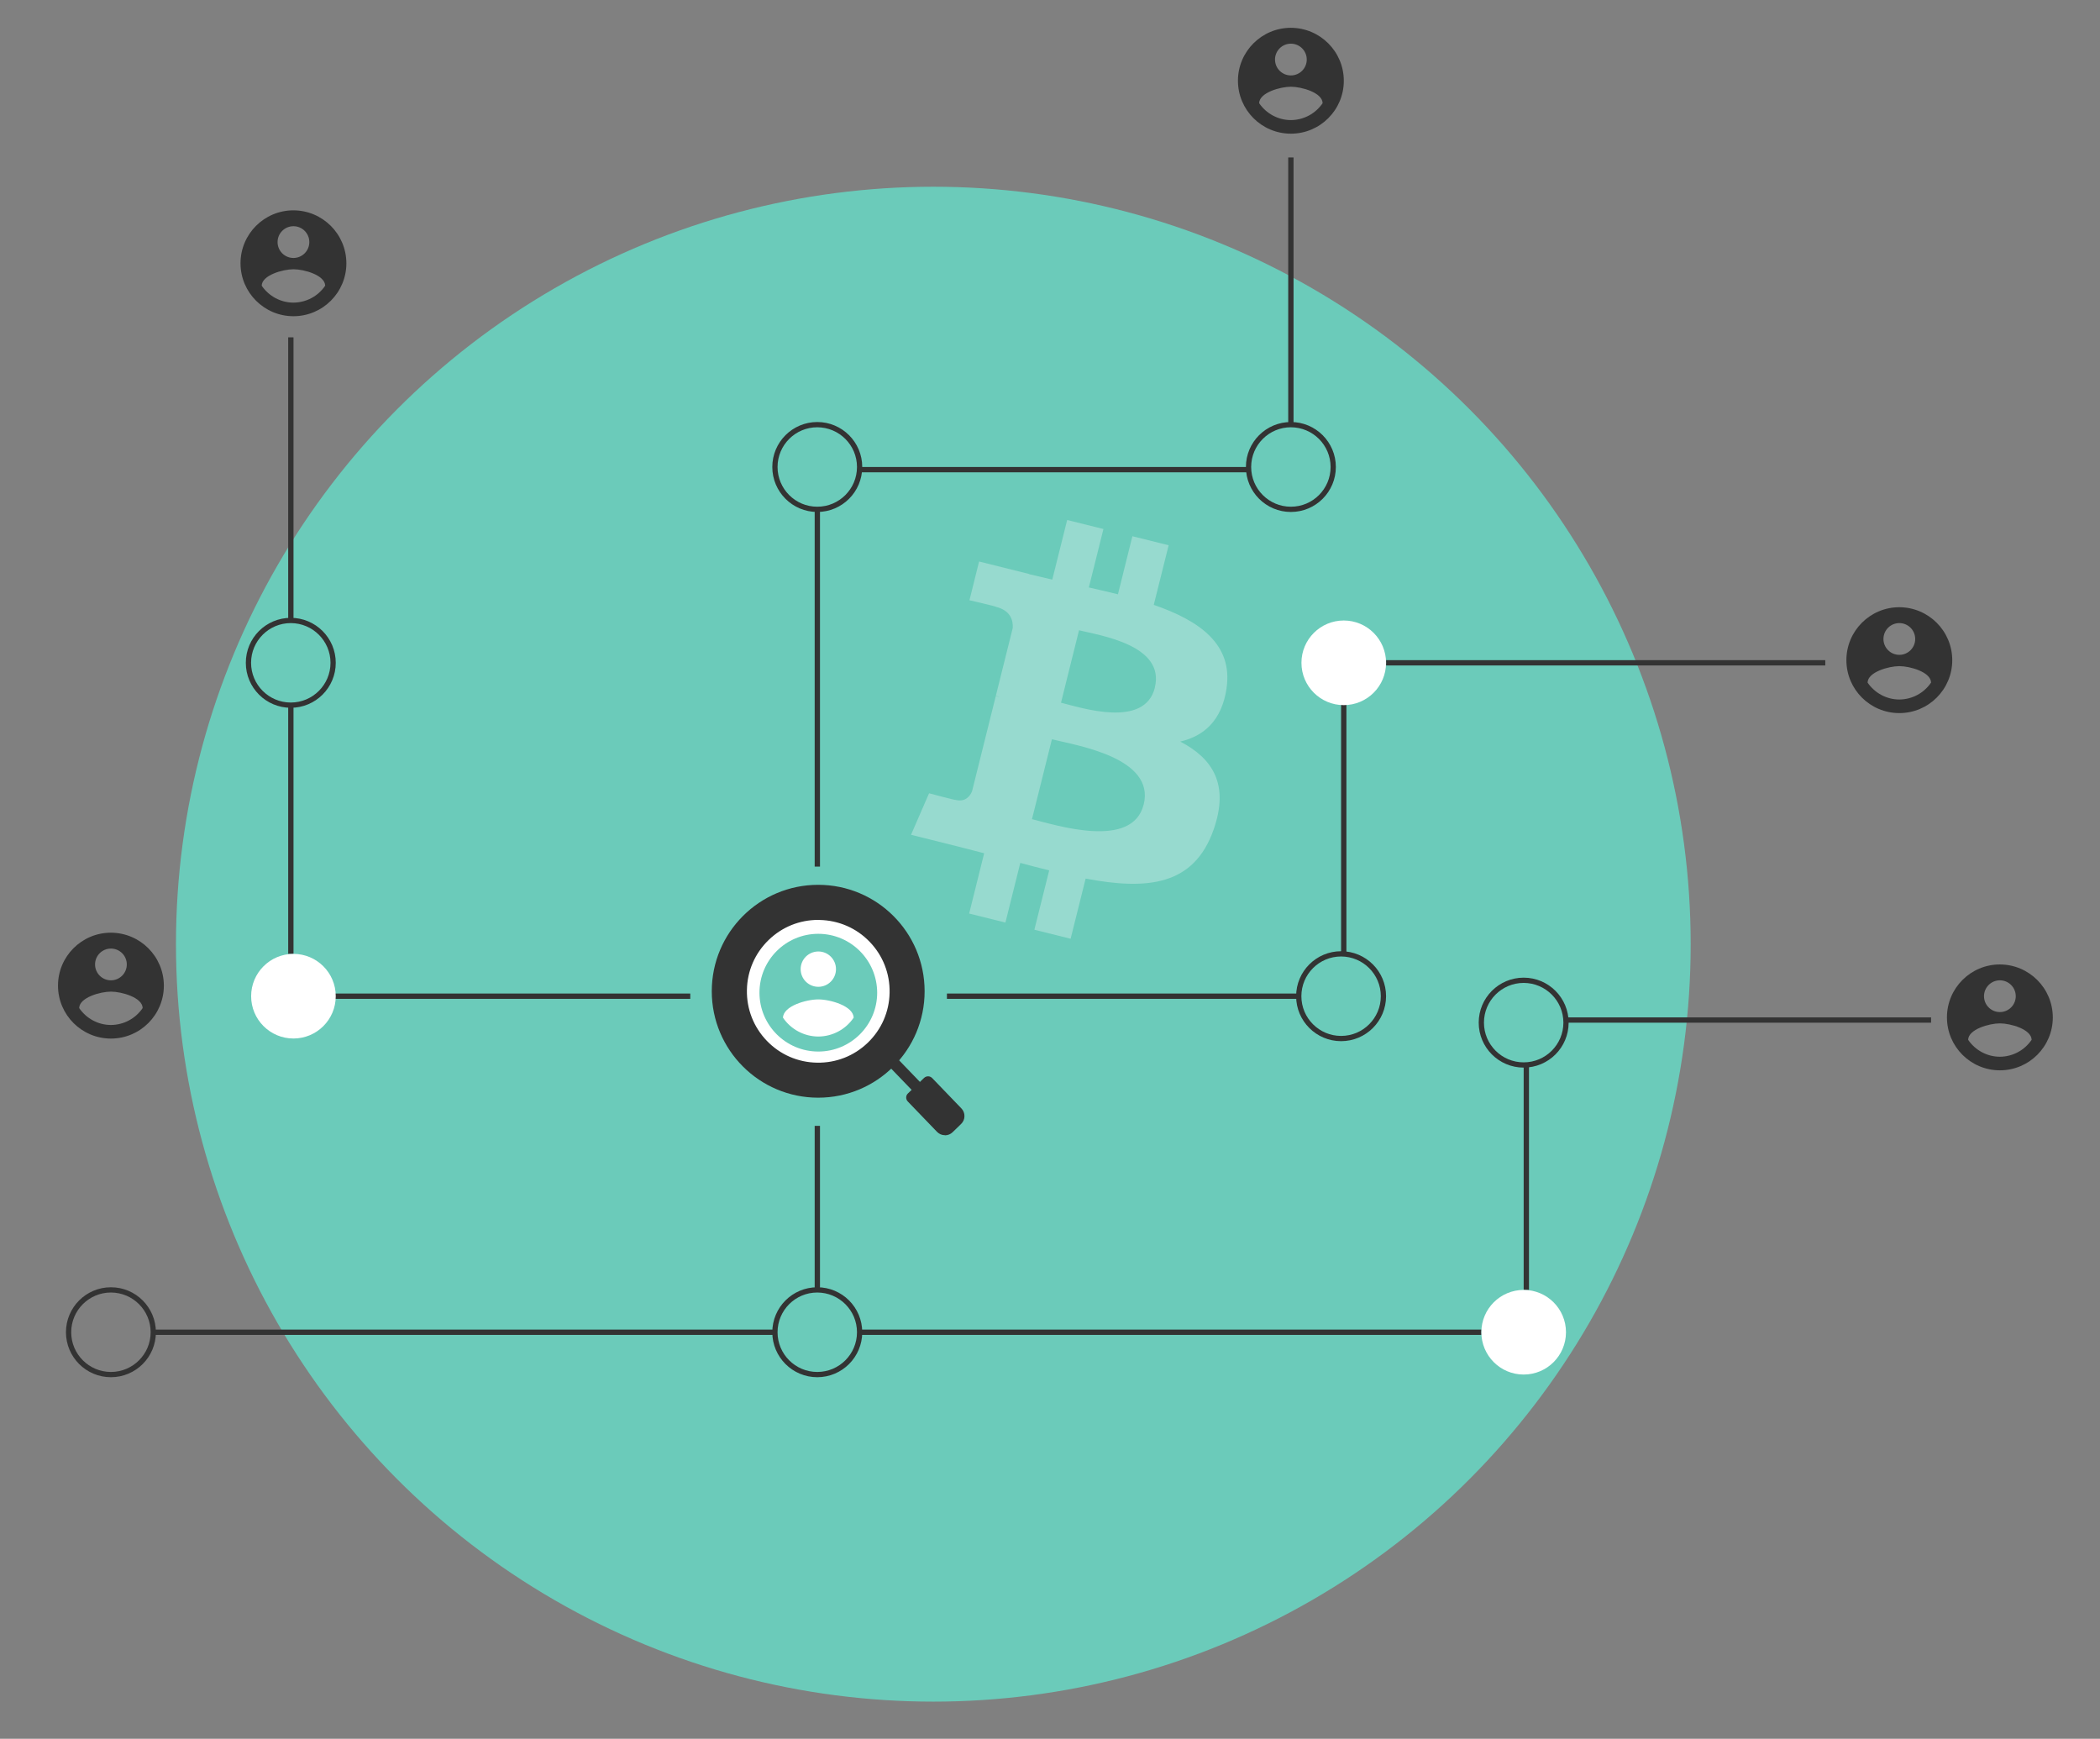 <?xml version="1.0" encoding="UTF-8"?><svg id="Layer_1" xmlns="http://www.w3.org/2000/svg" viewBox="0 0 340 281.48"><rect x="0" y="0" width="340" height="281.48" fill="#808080" stroke="none"/><defs><style>.cls-1,.cls-2{fill:#fff;}.cls-3{fill:#333;}.cls-4{fill:#6bcbba;}.cls-2{opacity:.3;}</style></defs><circle class="cls-4" cx="151.11" cy="152.85" r="122.62"/><g><rect class="cls-3" x="46.66" y="54.61" width=".86" height="45.83"/><rect class="cls-3" x="46.66" y="114.09" width=".86" height="40.33"/><rect class="cls-3" x="45.37" y="160.84" width="66.39" height=".86"/><rect class="cls-3" x="24.81" y="215.24" width="100.66" height=".86"/><rect class="cls-3" x="208.57" y="25.49" width=".86" height="43.26"/><rect class="cls-3" x="139.16" y="75.6" width="62.98" height=".86"/><rect class="cls-3" x="131.9" y="82.46" width=".86" height="57.83"/><path class="cls-3" d="M47.08,114.58c-4.02,0-7.28-3.26-7.28-7.28s3.26-7.28,7.28-7.28,7.28,3.26,7.28,7.28c0,4.02-3.26,7.28-7.28,7.28Zm0-13.71c-3.55,0-6.43,2.88-6.43,6.43s2.88,6.43,6.43,6.43,6.43-2.88,6.43-6.43c0-3.55-2.88-6.42-6.43-6.43Z"/><path class="cls-3" d="M17.96,222.95c-4.02,0-7.28-3.26-7.28-7.28s3.26-7.28,7.28-7.28,7.28,3.26,7.28,7.28h0c0,4.02-3.26,7.28-7.28,7.28Zm0-13.71c-3.55,0-6.43,2.88-6.43,6.43s2.88,6.43,6.43,6.43,6.43-2.88,6.43-6.43h0c0-3.55-2.88-6.42-6.43-6.43Z"/><circle class="cls-1" cx="47.51" cy="161.27" r="6.85"/><rect class="cls-3" x="224.42" y="106.87" width="71.1" height=".86"/><rect class="cls-3" x="217.13" y="114.09" width=".86" height="40.33"/><rect class="cls-3" x="153.31" y="160.84" width="56.97" height=".86"/><rect class="cls-3" x="253.54" y="164.7" width="59.11" height=".86"/><rect class="cls-3" x="246.69" y="172.41" width=".86" height="36.41"/><rect class="cls-3" x="139.18" y="215.24" width="100.66" height=".86"/><rect class="cls-3" x="131.9" y="182.26" width=".86" height="26.56"/><circle class="cls-1" cx="217.56" cy="107.3" r="6.85"/><path class="cls-3" d="M209,82.88c-4.02,0-7.28-3.26-7.28-7.28s3.26-7.28,7.28-7.28,7.28,3.26,7.28,7.28c0,4.02-3.26,7.28-7.28,7.28Zm0-13.71c-3.55,0-6.43,2.88-6.43,6.43s2.88,6.43,6.43,6.43,6.43-2.88,6.43-6.43c0-3.55-2.88-6.42-6.43-6.43h0Z"/><path class="cls-3" d="M132.32,82.88c-4.02,0-7.28-3.26-7.28-7.28s3.26-7.28,7.28-7.28,7.28,3.26,7.28,7.28c0,4.02-3.26,7.28-7.28,7.28Zm0-13.71c-3.55,0-6.43,2.88-6.43,6.43s2.88,6.43,6.43,6.43,6.43-2.88,6.43-6.43c0-3.55-2.88-6.42-6.43-6.43h0Z"/><path class="cls-3" d="M246.69,172.83c-4.02,0-7.28-3.26-7.28-7.28s3.26-7.28,7.28-7.28,7.28,3.26,7.28,7.28h0c0,4.02-3.26,7.28-7.28,7.28Zm0-13.71c-3.55,0-6.43,2.88-6.43,6.43s2.88,6.43,6.43,6.43,6.43-2.88,6.43-6.43h0c0-3.55-2.88-6.42-6.43-6.43Z"/><circle class="cls-1" cx="246.69" cy="215.67" r="6.85"/><path class="cls-3" d="M132.32,222.95c-4.02,0-7.28-3.26-7.28-7.28s3.26-7.28,7.28-7.28,7.28,3.26,7.28,7.28h0c0,4.02-3.26,7.28-7.28,7.28Zm0-13.71c-3.55,0-6.43,2.88-6.43,6.43s2.88,6.43,6.43,6.43,6.43-2.88,6.43-6.43h0c0-3.55-2.88-6.42-6.43-6.43Z"/><path class="cls-3" d="M217.13,168.55c-4.02,0-7.28-3.26-7.28-7.28s3.26-7.28,7.28-7.28,7.28,3.26,7.28,7.28h0c0,4.02-3.26,7.28-7.28,7.28Zm0-13.71c-3.55,0-6.43,2.88-6.43,6.43s2.88,6.43,6.43,6.43,6.43-2.88,6.43-6.43c0-3.55-2.88-6.42-6.43-6.43Z"/><path class="cls-3" d="M17.96,150.99c-4.73,0-8.57,3.84-8.57,8.57s3.84,8.57,8.57,8.57,8.57-3.84,8.57-8.57c-.01-4.73-3.84-8.55-8.57-8.57Zm0,2.57c1.42,0,2.57,1.15,2.57,2.57s-1.15,2.57-2.57,2.57-2.57-1.15-2.57-2.57c0-1.42,1.15-2.57,2.57-2.57Zm0,12.37c-2.06,0-3.98-1.04-5.14-2.74,.04-1.71,3.43-2.66,5.14-2.66s5.1,.94,5.14,2.66c-1.16,1.71-3.08,2.73-5.14,2.74Z"/><path class="cls-3" d="M47.51,34.05c-4.73,0-8.57,3.84-8.57,8.57s3.84,8.57,8.57,8.57,8.57-3.84,8.57-8.57c-.01-4.73-3.84-8.55-8.57-8.57Zm0,2.57c1.42,0,2.57,1.15,2.57,2.57s-1.15,2.57-2.57,2.57-2.57-1.15-2.57-2.57c0-1.42,1.15-2.57,2.57-2.57Zm0,12.37c-2.06,0-3.98-1.04-5.14-2.74,.04-1.71,3.43-2.66,5.14-2.66s5.1,.94,5.14,2.66c-1.16,1.71-3.08,2.73-5.14,2.74Z"/><path class="cls-3" d="M209,4.5c-4.73,0-8.57,3.84-8.57,8.57s3.84,8.57,8.57,8.57,8.57-3.84,8.57-8.57c-.01-4.73-3.84-8.55-8.57-8.57Zm0,2.57c1.42,0,2.57,1.15,2.57,2.57s-1.15,2.57-2.57,2.57-2.57-1.15-2.57-2.57c0-1.42,1.15-2.57,2.57-2.57Zm0,12.37c-2.06,0-3.98-1.04-5.14-2.74,.04-1.71,3.43-2.66,5.14-2.66s5.1,.94,5.14,2.66c-1.16,1.71-3.08,2.73-5.14,2.74Z"/><path class="cls-3" d="M307.51,98.3c-4.73,0-8.57,3.84-8.57,8.57s3.84,8.57,8.57,8.57,8.57-3.84,8.57-8.57c-.01-4.73-3.84-8.55-8.57-8.57Zm0,2.57c1.42,0,2.57,1.15,2.57,2.57s-1.15,2.57-2.57,2.57-2.57-1.15-2.57-2.57c0-1.42,1.15-2.57,2.57-2.57Zm0,12.37c-2.06,0-3.98-1.04-5.14-2.74,.04-1.71,3.43-2.66,5.14-2.66s5.1,.94,5.14,2.66c-1.16,1.71-3.08,2.73-5.14,2.74Z"/><path class="cls-3" d="M323.79,156.13c-4.73,0-8.57,3.84-8.57,8.57s3.84,8.57,8.57,8.57,8.57-3.84,8.57-8.57c-.01-4.73-3.84-8.55-8.57-8.57Zm0,2.57c1.42,0,2.57,1.15,2.57,2.57s-1.15,2.57-2.57,2.57-2.57-1.15-2.57-2.57c0-1.42,1.15-2.57,2.57-2.57Zm0,12.37c-2.06,0-3.98-1.04-5.14-2.74,.04-1.71,3.43-2.66,5.14-2.66s5.1,.94,5.14,2.66c-1.16,1.71-3.08,2.73-5.14,2.74Z"/></g><path class="cls-2" d="M198.58,111.43c1.07-7.12-4.36-10.95-11.78-13.51l2.41-9.65-5.87-1.46-2.34,9.4c-1.54-.38-3.13-.75-4.71-1.11l2.36-9.46-5.87-1.46-2.41,9.65c-1.28-.29-2.53-.58-3.75-.88v-.03s-8.1-2.02-8.1-2.02l-1.56,6.27s4.36,1,4.27,1.06c2.38,.59,2.81,2.17,2.74,3.42l-2.74,10.99c.16,.04,.38,.1,.61,.2-.2-.05-.4-.1-.62-.15l-3.84,15.4c-.29,.72-1.03,1.81-2.69,1.4,.06,.09-4.27-1.07-4.27-1.07l-2.92,6.72,7.65,1.91c1.42,.36,2.82,.73,4.19,1.08l-2.43,9.76,5.87,1.46,2.41-9.66c1.6,.44,3.16,.84,4.68,1.21l-2.4,9.61,5.87,1.46,2.43-9.74c10.02,1.9,17.55,1.13,20.72-7.93,2.56-7.3-.13-11.5-5.4-14.25,3.84-.89,6.73-3.41,7.5-8.63h0Zm-13.42,18.82c-1.82,7.3-14.1,3.35-18.08,2.36l3.23-12.93c3.98,.99,16.75,2.96,14.86,10.57Zm1.82-18.93c-1.66,6.64-11.88,3.26-15.2,2.44l2.92-11.73c3.32,.83,14,2.37,12.27,9.29Z"/><path class="cls-3" d="M132.34,147.58c-6.98,0-12.64,5.66-12.64,12.64s5.66,12.64,12.64,12.64,12.64-5.66,12.64-12.64c-.02-6.97-5.67-12.62-12.64-12.64Zm0,3.79c2.09,0,3.79,1.7,3.79,3.79s-1.7,3.79-3.79,3.79-3.79-1.7-3.79-3.79c0-2.09,1.7-3.79,3.79-3.79Zm0,18.26c-3.04-.01-5.88-1.53-7.59-4.05,.06-2.53,5.06-3.92,7.59-3.92s7.53,1.39,7.59,3.92c-1.71,2.52-4.54,4.03-7.59,4.05Z"/><g><rect class="cls-3" x="145.93" y="171.3" width="1.86" height="6.07" transform="translate(-79.86 150.79) rotate(-43.96)"/><g><path class="cls-3" d="M150.71,175.35h1.8c.5,0,.91,.41,.91,.91v6.75h-3.62v-6.75c0-.5,.41-.91,.91-.91Z" transform="translate(385.12 202.92) rotate(136.04)"/><path class="cls-3" d="M152.99,183.77s-.02,0-.03,0c-.47,0-.92-.2-1.25-.54l-4.73-4.91c-.36-.37-.35-.96,.02-1.31l2.61-2.51c.18-.17,.42-.26,.66-.26,.25,0,.48,.11,.65,.28l4.73,4.91c.33,.34,.51,.79,.5,1.27,0,.47-.2,.92-.54,1.25l-1.38,1.34c-.33,.32-.77,.5-1.23,.5Zm-.06-1.84h0Zm-3.97-4.24l4.03,4.18,1.27-1.22-4.03-4.18-1.27,1.22Z"/></g><g><circle class="cls-3" cx="132.47" cy="160.47" r="17.23"/><g><circle class="cls-1" cx="132.47" cy="160.47" r="12.48"/><path class="cls-3" d="M132.48,173.88c-.08,0-.17,0-.25,0-3.58-.06-6.92-1.52-9.41-4.1-2.49-2.58-3.82-5.97-3.76-9.55,.06-3.58,1.52-6.92,4.1-9.41,2.58-2.49,5.97-3.82,9.55-3.76,3.58,.06,6.92,1.52,9.41,4.1,2.49,2.58,3.82,5.97,3.76,9.55-.06,3.58-1.52,6.92-4.1,9.41-2.52,2.43-5.81,3.76-9.3,3.76Zm-.01-24.96c-3.01,0-5.84,1.14-8.01,3.24-2.22,2.14-3.48,5.02-3.53,8.11-.06,3.09,1.09,6.01,3.23,8.23,2.14,2.22,5.02,3.48,8.11,3.53,3.09,.06,6.01-1.09,8.23-3.23,2.22-2.14,3.48-5.02,3.53-8.11,.06-3.09-1.09-6.01-3.23-8.23-2.14-2.22-5.02-3.47-8.11-3.53-.07,0-.14,0-.22,0Z"/></g><path class="cls-4" d="M132.49,151.17c-5.27,0-9.53,4.27-9.53,9.53s4.27,9.53,9.53,9.53,9.53-4.27,9.53-9.53c-.02-5.26-4.27-9.52-9.53-9.53Zm0,2.86c1.58,0,2.86,1.28,2.86,2.86s-1.28,2.86-2.86,2.86-2.86-1.28-2.86-2.86c0-1.58,1.28-2.85,2.86-2.86Zm0,13.77c-2.29-.01-4.43-1.15-5.72-3.05,.05-1.91,3.81-2.96,5.72-2.96s5.67,1.05,5.72,2.96c-1.29,1.9-3.43,3.04-5.72,3.05Z"/></g></g></svg>